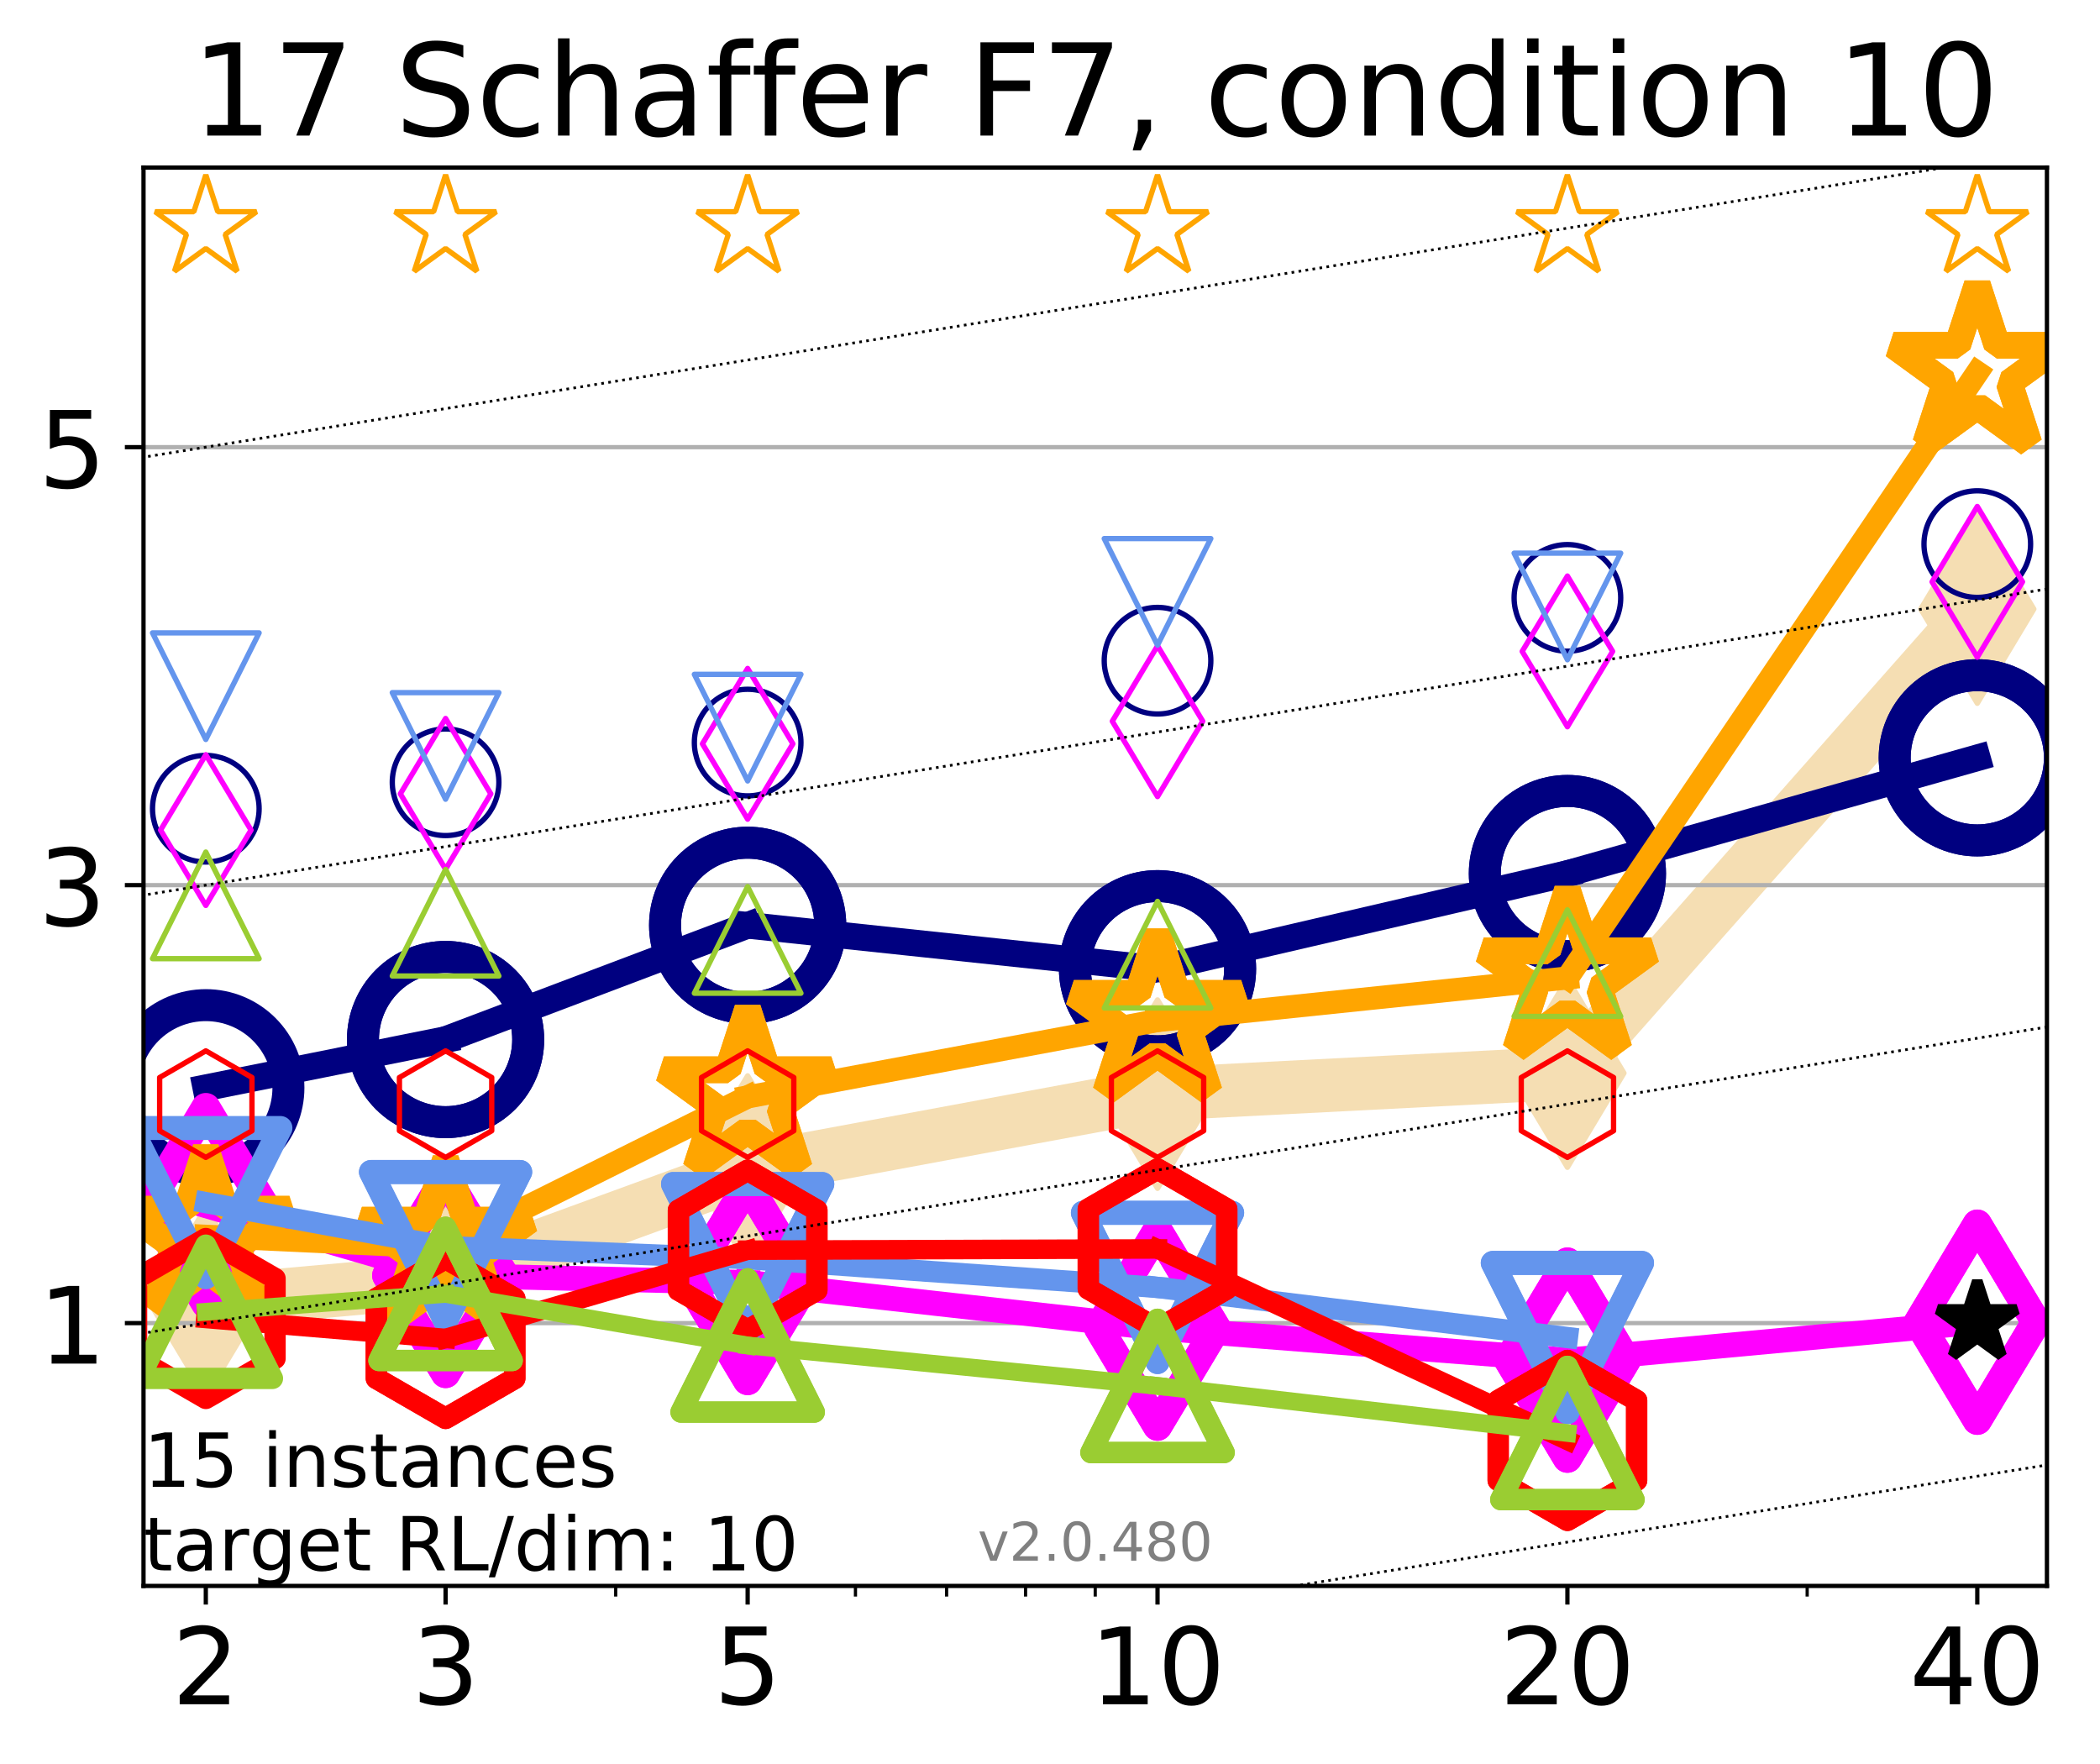 <?xml version="1.0" encoding="utf-8" standalone="no"?>
<!DOCTYPE svg PUBLIC "-//W3C//DTD SVG 1.1//EN"
  "http://www.w3.org/Graphics/SVG/1.1/DTD/svg11.dtd">
<!-- Created with matplotlib (http://matplotlib.org/) -->
<svg height="331pt" version="1.1" viewBox="0 0 394 331" width="394pt" xmlns="http://www.w3.org/2000/svg" xmlns:xlink="http://www.w3.org/1999/xlink">
 <defs>
  <style type="text/css">
*{stroke-linecap:butt;stroke-linejoin:round;}
  </style>
 </defs>
 <g id="figure_1">
  <g id="patch_1">
   <path d="M 0 331.104 
L 394.745 331.104 
L 394.745 0 
L 0 0 
z
" style="fill:#ffffff;"/>
  </g>
  <g id="axes_1">
   <g id="patch_2">
    <path d="M 26.925 297.548 
L 384.045 297.548 
L 384.045 31.436 
L 26.925 31.436 
z
" style="fill:#ffffff;"/>
   </g>
   <g id="line2d_1">
    <path clip-path="url(#pf0d1c044e7)" d="M 38.614 244.262 
L 83.599 240.233 
L 140.273 219.525 
L 217.174 205.278 
L 294.076 201.332 
L 370.977 114.272 
" style="fill:none;stroke:#f5deb3;stroke-linecap:square;stroke-width:10;"/>
    <defs>
     <path d="M -0 17.678 
L 10.607 0 
L 0 -17.678 
L -10.607 -0 
z
" id="mcaa80d2a1a" style="stroke:#f5deb3;stroke-linejoin:miter;"/>
    </defs>
    <g clip-path="url(#pf0d1c044e7)">
     <use style="fill:#f5deb3;stroke:#f5deb3;stroke-linejoin:miter;" x="38.614" xlink:href="#mcaa80d2a1a" y="244.262"/>
     <use style="fill:#f5deb3;stroke:#f5deb3;stroke-linejoin:miter;" x="83.599" xlink:href="#mcaa80d2a1a" y="240.233"/>
     <use style="fill:#f5deb3;stroke:#f5deb3;stroke-linejoin:miter;" x="140.273" xlink:href="#mcaa80d2a1a" y="219.525"/>
     <use style="fill:#f5deb3;stroke:#f5deb3;stroke-linejoin:miter;" x="217.174" xlink:href="#mcaa80d2a1a" y="205.278"/>
     <use style="fill:#f5deb3;stroke:#f5deb3;stroke-linejoin:miter;" x="294.076" xlink:href="#mcaa80d2a1a" y="201.332"/>
     <use style="fill:#f5deb3;stroke:#f5deb3;stroke-linejoin:miter;" x="370.977" xlink:href="#mcaa80d2a1a" y="114.272"/>
    </g>
   </g>
   <g id="matplotlib.axis_1">
    <g id="xtick_1">
     <g id="line2d_2">
      <defs>
       <path d="M 0 0 
L 0 3.5 
" id="m668dfac58e" style="stroke:#000000;stroke-width:0.8;"/>
      </defs>
      <g>
       <use style="stroke:#000000;stroke-width:0.8;" x="38.614" xlink:href="#m668dfac58e" y="297.548"/>
      </g>
     </g>
     <g id="text_1">
      <!-- 2 -->
      <defs>
       <path d="M 19.188 8.297 
L 53.609 8.297 
L 53.609 0 
L 7.328 0 
L 7.328 8.297 
Q 12.938 14.109 22.625 23.891 
Q 32.328 33.688 34.812 36.531 
Q 39.547 41.844 41.422 45.531 
Q 43.312 49.219 43.312 52.781 
Q 43.312 58.594 39.234 62.25 
Q 35.156 65.922 28.609 65.922 
Q 23.969 65.922 18.812 64.312 
Q 13.672 62.703 7.812 59.422 
L 7.812 69.391 
Q 13.766 71.781 18.938 73 
Q 24.125 74.219 28.422 74.219 
Q 39.75 74.219 46.484 68.547 
Q 53.219 62.891 53.219 53.422 
Q 53.219 48.922 51.531 44.891 
Q 49.859 40.875 45.406 35.406 
Q 44.188 33.984 37.641 27.219 
Q 31.109 20.453 19.188 8.297 
z
" id="DejaVuSans-32"/>
      </defs>
      <g transform="translate(32.252 319.745)scale(0.2 -0.2)">
       <use xlink:href="#DejaVuSans-32"/>
      </g>
     </g>
    </g>
    <g id="xtick_2">
     <g id="line2d_3">
      <g>
       <use style="stroke:#000000;stroke-width:0.8;" x="83.599" xlink:href="#m668dfac58e" y="297.548"/>
      </g>
     </g>
     <g id="text_2">
      <!-- 3 -->
      <defs>
       <path d="M 40.578 39.312 
Q 47.656 37.797 51.625 33 
Q 55.609 28.219 55.609 21.188 
Q 55.609 10.406 48.188 4.484 
Q 40.766 -1.422 27.094 -1.422 
Q 22.516 -1.422 17.656 -0.516 
Q 12.797 0.391 7.625 2.203 
L 7.625 11.719 
Q 11.719 9.328 16.594 8.109 
Q 21.484 6.891 26.812 6.891 
Q 36.078 6.891 40.938 10.547 
Q 45.797 14.203 45.797 21.188 
Q 45.797 27.641 41.281 31.266 
Q 36.766 34.906 28.719 34.906 
L 20.219 34.906 
L 20.219 43.016 
L 29.109 43.016 
Q 36.375 43.016 40.234 45.922 
Q 44.094 48.828 44.094 54.297 
Q 44.094 59.906 40.109 62.906 
Q 36.141 65.922 28.719 65.922 
Q 24.656 65.922 20.016 65.031 
Q 15.375 64.156 9.812 62.312 
L 9.812 71.094 
Q 15.438 72.656 20.344 73.438 
Q 25.25 74.219 29.594 74.219 
Q 40.828 74.219 47.359 69.109 
Q 53.906 64.016 53.906 55.328 
Q 53.906 49.266 50.438 45.094 
Q 46.969 40.922 40.578 39.312 
z
" id="DejaVuSans-33"/>
      </defs>
      <g transform="translate(77.236 319.745)scale(0.2 -0.2)">
       <use xlink:href="#DejaVuSans-33"/>
      </g>
     </g>
    </g>
    <g id="xtick_3">
     <g id="line2d_4">
      <g>
       <use style="stroke:#000000;stroke-width:0.8;" x="140.273" xlink:href="#m668dfac58e" y="297.548"/>
      </g>
     </g>
     <g id="text_3">
      <!-- 5 -->
      <defs>
       <path d="M 10.797 72.906 
L 49.516 72.906 
L 49.516 64.594 
L 19.828 64.594 
L 19.828 46.734 
Q 21.969 47.469 24.109 47.828 
Q 26.266 48.188 28.422 48.188 
Q 40.625 48.188 47.75 41.5 
Q 54.891 34.812 54.891 23.391 
Q 54.891 11.625 47.562 5.094 
Q 40.234 -1.422 26.906 -1.422 
Q 22.312 -1.422 17.547 -0.641 
Q 12.797 0.141 7.719 1.703 
L 7.719 11.625 
Q 12.109 9.234 16.797 8.062 
Q 21.484 6.891 26.703 6.891 
Q 35.156 6.891 40.078 11.328 
Q 45.016 15.766 45.016 23.391 
Q 45.016 31 40.078 35.438 
Q 35.156 39.891 26.703 39.891 
Q 22.75 39.891 18.812 39.016 
Q 14.891 38.141 10.797 36.281 
z
" id="DejaVuSans-35"/>
      </defs>
      <g transform="translate(133.91 319.745)scale(0.2 -0.2)">
       <use xlink:href="#DejaVuSans-35"/>
      </g>
     </g>
    </g>
    <g id="xtick_4">
     <g id="line2d_5">
      <g>
       <use style="stroke:#000000;stroke-width:0.8;" x="217.174" xlink:href="#m668dfac58e" y="297.548"/>
      </g>
     </g>
     <g id="text_4">
      <!-- 10 -->
      <defs>
       <path d="M 12.406 8.297 
L 28.516 8.297 
L 28.516 63.922 
L 10.984 60.406 
L 10.984 69.391 
L 28.422 72.906 
L 38.281 72.906 
L 38.281 8.297 
L 54.391 8.297 
L 54.391 0 
L 12.406 0 
z
" id="DejaVuSans-31"/>
       <path d="M 31.781 66.406 
Q 24.172 66.406 20.328 58.906 
Q 16.5 51.422 16.5 36.375 
Q 16.5 21.391 20.328 13.891 
Q 24.172 6.391 31.781 6.391 
Q 39.453 6.391 43.281 13.891 
Q 47.125 21.391 47.125 36.375 
Q 47.125 51.422 43.281 58.906 
Q 39.453 66.406 31.781 66.406 
z
M 31.781 74.219 
Q 44.047 74.219 50.516 64.516 
Q 56.984 54.828 56.984 36.375 
Q 56.984 17.969 50.516 8.266 
Q 44.047 -1.422 31.781 -1.422 
Q 19.531 -1.422 13.062 8.266 
Q 6.594 17.969 6.594 36.375 
Q 6.594 54.828 13.062 64.516 
Q 19.531 74.219 31.781 74.219 
z
" id="DejaVuSans-30"/>
      </defs>
      <g transform="translate(204.449 319.745)scale(0.2 -0.2)">
       <use xlink:href="#DejaVuSans-31"/>
       <use x="63.623" xlink:href="#DejaVuSans-30"/>
      </g>
     </g>
    </g>
    <g id="xtick_5">
     <g id="line2d_6">
      <g>
       <use style="stroke:#000000;stroke-width:0.8;" x="294.076" xlink:href="#m668dfac58e" y="297.548"/>
      </g>
     </g>
     <g id="text_5">
      <!-- 20 -->
      <g transform="translate(281.351 319.745)scale(0.2 -0.2)">
       <use xlink:href="#DejaVuSans-32"/>
       <use x="63.623" xlink:href="#DejaVuSans-30"/>
      </g>
     </g>
    </g>
    <g id="xtick_6">
     <g id="line2d_7">
      <g>
       <use style="stroke:#000000;stroke-width:0.8;" x="370.977" xlink:href="#m668dfac58e" y="297.548"/>
      </g>
     </g>
     <g id="text_6">
      <!-- 40 -->
      <defs>
       <path d="M 37.797 64.312 
L 12.891 25.391 
L 37.797 25.391 
z
M 35.203 72.906 
L 47.609 72.906 
L 47.609 25.391 
L 58.016 25.391 
L 58.016 17.188 
L 47.609 17.188 
L 47.609 0 
L 37.797 0 
L 37.797 17.188 
L 4.891 17.188 
L 4.891 26.703 
z
" id="DejaVuSans-34"/>
      </defs>
      <g transform="translate(358.252 319.745)scale(0.2 -0.2)">
       <use xlink:href="#DejaVuSans-34"/>
       <use x="63.623" xlink:href="#DejaVuSans-30"/>
      </g>
     </g>
    </g>
    <g id="xtick_7">
     <g id="line2d_8">
      <defs>
       <path d="M 0 0 
L 0 2 
" id="mb9c9700cca" style="stroke:#000000;stroke-width:0.6;"/>
      </defs>
      <g>
       <use style="stroke:#000000;stroke-width:0.6;" x="38.614" xlink:href="#mb9c9700cca" y="297.548"/>
      </g>
     </g>
    </g>
    <g id="xtick_8">
     <g id="line2d_9">
      <g>
       <use style="stroke:#000000;stroke-width:0.6;" x="83.599" xlink:href="#mb9c9700cca" y="297.548"/>
      </g>
     </g>
    </g>
    <g id="xtick_9">
     <g id="line2d_10">
      <g>
       <use style="stroke:#000000;stroke-width:0.6;" x="115.516" xlink:href="#mb9c9700cca" y="297.548"/>
      </g>
     </g>
    </g>
    <g id="xtick_10">
     <g id="line2d_11">
      <g>
       <use style="stroke:#000000;stroke-width:0.6;" x="140.273" xlink:href="#mb9c9700cca" y="297.548"/>
      </g>
     </g>
    </g>
    <g id="xtick_11">
     <g id="line2d_12">
      <g>
       <use style="stroke:#000000;stroke-width:0.6;" x="160.5" xlink:href="#mb9c9700cca" y="297.548"/>
      </g>
     </g>
    </g>
    <g id="xtick_12">
     <g id="line2d_13">
      <g>
       <use style="stroke:#000000;stroke-width:0.6;" x="177.603" xlink:href="#mb9c9700cca" y="297.548"/>
      </g>
     </g>
    </g>
    <g id="xtick_13">
     <g id="line2d_14">
      <g>
       <use style="stroke:#000000;stroke-width:0.6;" x="192.417" xlink:href="#mb9c9700cca" y="297.548"/>
      </g>
     </g>
    </g>
    <g id="xtick_14">
     <g id="line2d_15">
      <g>
       <use style="stroke:#000000;stroke-width:0.6;" x="205.485" xlink:href="#mb9c9700cca" y="297.548"/>
      </g>
     </g>
    </g>
    <g id="xtick_15">
     <g id="line2d_16">
      <g>
       <use style="stroke:#000000;stroke-width:0.6;" x="294.076" xlink:href="#mb9c9700cca" y="297.548"/>
      </g>
     </g>
    </g>
    <g id="xtick_16">
     <g id="line2d_17">
      <g>
       <use style="stroke:#000000;stroke-width:0.6;" x="339.06" xlink:href="#mb9c9700cca" y="297.548"/>
      </g>
     </g>
    </g>
    <g id="xtick_17">
     <g id="line2d_18">
      <g>
       <use style="stroke:#000000;stroke-width:0.6;" x="370.977" xlink:href="#mb9c9700cca" y="297.548"/>
      </g>
     </g>
    </g>
   </g>
   <g id="matplotlib.axis_2">
    <g id="ytick_1">
     <g id="line2d_19">
      <path clip-path="url(#pf0d1c044e7)" d="M 26.925 248.244 
L 384.045 248.244 
" style="fill:none;stroke:#b0b0b0;stroke-linecap:square;stroke-width:0.8;"/>
     </g>
     <g id="line2d_20">
      <defs>
       <path d="M 0 0 
L -3.5 0 
" id="meb4ecc382a" style="stroke:#000000;stroke-width:0.8;"/>
      </defs>
      <g>
       <use style="stroke:#000000;stroke-width:0.8;" x="26.925" xlink:href="#meb4ecc382a" y="248.244"/>
      </g>
     </g>
     <g id="text_7">
      <!-- 1 -->
      <g transform="translate(7.2 255.842)scale(0.2 -0.2)">
       <use xlink:href="#DejaVuSans-31"/>
      </g>
     </g>
    </g>
    <g id="ytick_2">
     <g id="line2d_21">
      <path clip-path="url(#pf0d1c044e7)" d="M 26.925 166.07 
L 384.045 166.07 
" style="fill:none;stroke:#b0b0b0;stroke-linecap:square;stroke-width:0.8;"/>
     </g>
     <g id="line2d_22">
      <g>
       <use style="stroke:#000000;stroke-width:0.8;" x="26.925" xlink:href="#meb4ecc382a" y="166.07"/>
      </g>
     </g>
     <g id="text_8">
      <!-- 3 -->
      <g transform="translate(7.2 173.668)scale(0.2 -0.2)">
       <use xlink:href="#DejaVuSans-33"/>
      </g>
     </g>
    </g>
    <g id="ytick_3">
     <g id="line2d_23">
      <path clip-path="url(#pf0d1c044e7)" d="M 26.925 83.895 
L 384.045 83.895 
" style="fill:none;stroke:#b0b0b0;stroke-linecap:square;stroke-width:0.8;"/>
     </g>
     <g id="line2d_24">
      <g>
       <use style="stroke:#000000;stroke-width:0.8;" x="26.925" xlink:href="#meb4ecc382a" y="83.895"/>
      </g>
     </g>
     <g id="text_9">
      <!-- 5 -->
      <g transform="translate(7.2 91.494)scale(0.2 -0.2)">
       <use xlink:href="#DejaVuSans-35"/>
      </g>
     </g>
    </g>
   </g>
   <g id="line2d_25">
    <path clip-path="url(#pf0d1c044e7)" d="M 38.614 204.083 
L 83.599 195.038 
" style="fill:none;stroke:#000080;stroke-linecap:square;stroke-width:5;"/>
    <defs>
     <path d="M 0 15.5 
C 4.111 15.5 8.053 13.867 10.96 10.96 
C 13.867 8.053 15.5 4.111 15.5 0 
C 15.5 -4.111 13.867 -8.053 10.96 -10.96 
C 8.053 -13.867 4.111 -15.5 0 -15.5 
C -4.111 -15.5 -8.053 -13.867 -10.96 -10.96 
C -13.867 -8.053 -15.5 -4.111 -15.5 0 
C -15.5 4.111 -13.867 8.053 -10.96 10.96 
C -8.053 13.867 -4.111 15.5 0 15.5 
z
" id="m5dc7206226" style="stroke:#000080;stroke-width:6;"/>
    </defs>
    <g clip-path="url(#pf0d1c044e7)">
     <use style="fill:none;stroke:#000080;stroke-width:6;" x="38.614" xlink:href="#m5dc7206226" y="204.083"/>
     <use style="fill:none;stroke:#000080;stroke-width:6;" x="83.599" xlink:href="#m5dc7206226" y="195.038"/>
    </g>
   </g>
   <g id="line2d_26">
    <path clip-path="url(#pf0d1c044e7)" d="M 83.599 195.038 
L 140.273 173.604 
" style="fill:none;stroke:#000080;stroke-linecap:square;stroke-width:5;"/>
    <g clip-path="url(#pf0d1c044e7)">
     <use style="fill:none;stroke:#000080;stroke-width:6;" x="83.599" xlink:href="#m5dc7206226" y="195.038"/>
     <use style="fill:none;stroke:#000080;stroke-width:6;" x="140.273" xlink:href="#m5dc7206226" y="173.604"/>
    </g>
   </g>
   <g id="line2d_27">
    <path clip-path="url(#pf0d1c044e7)" d="M 140.273 173.604 
L 217.174 181.749 
" style="fill:none;stroke:#000080;stroke-linecap:square;stroke-width:5;"/>
    <g clip-path="url(#pf0d1c044e7)">
     <use style="fill:none;stroke:#000080;stroke-width:6;" x="140.273" xlink:href="#m5dc7206226" y="173.604"/>
     <use style="fill:none;stroke:#000080;stroke-width:6;" x="217.174" xlink:href="#m5dc7206226" y="181.749"/>
    </g>
   </g>
   <g id="line2d_28">
    <path clip-path="url(#pf0d1c044e7)" d="M 217.174 181.749 
L 294.076 163.894 
" style="fill:none;stroke:#000080;stroke-linecap:square;stroke-width:5;"/>
    <g clip-path="url(#pf0d1c044e7)">
     <use style="fill:none;stroke:#000080;stroke-width:6;" x="217.174" xlink:href="#m5dc7206226" y="181.749"/>
     <use style="fill:none;stroke:#000080;stroke-width:6;" x="294.076" xlink:href="#m5dc7206226" y="163.894"/>
    </g>
   </g>
   <g id="line2d_29">
    <path clip-path="url(#pf0d1c044e7)" d="M 294.076 163.894 
L 370.977 142.178 
" style="fill:none;stroke:#000080;stroke-linecap:square;stroke-width:5;"/>
    <g clip-path="url(#pf0d1c044e7)">
     <use style="fill:none;stroke:#000080;stroke-width:6;" x="294.076" xlink:href="#m5dc7206226" y="163.894"/>
     <use style="fill:none;stroke:#000080;stroke-width:6;" x="370.977" xlink:href="#m5dc7206226" y="142.178"/>
    </g>
   </g>
   <g id="line2d_30">
    <path clip-path="url(#pf0d1c044e7)" d="M 370.977 142.178 
" style="fill:none;stroke:#000080;stroke-linecap:square;stroke-width:5;"/>
    <g clip-path="url(#pf0d1c044e7)">
     <use style="fill:none;stroke:#000080;stroke-width:6;" x="370.977" xlink:href="#m5dc7206226" y="142.178"/>
    </g>
   </g>
   <g id="line2d_31"/>
   <g id="line2d_32">
    <defs>
     <path d="M 0 10 
C 2.652 10 5.196 8.946 7.071 7.071 
C 8.946 5.196 10 2.652 10 0 
C 10 -2.652 8.946 -5.196 7.071 -7.071 
C 5.196 -8.946 2.652 -10 0 -10 
C -2.652 -10 -5.196 -8.946 -7.071 -7.071 
C -8.946 -5.196 -10 -2.652 -10 0 
C -10 2.652 -8.946 5.196 -7.071 7.071 
C -5.196 8.946 -2.652 10 0 10 
z
" id="m34ad29f3fe" style="stroke:#000080;"/>
    </defs>
    <g clip-path="url(#pf0d1c044e7)">
     <use style="fill:none;stroke:#000080;" x="38.614" xlink:href="#m34ad29f3fe" y="151.731"/>
     <use style="fill:none;stroke:#000080;" x="83.599" xlink:href="#m34ad29f3fe" y="146.77"/>
     <use style="fill:none;stroke:#000080;" x="140.273" xlink:href="#m34ad29f3fe" y="139.322"/>
     <use style="fill:none;stroke:#000080;" x="217.174" xlink:href="#m34ad29f3fe" y="123.96"/>
     <use style="fill:none;stroke:#000080;" x="294.076" xlink:href="#m34ad29f3fe" y="112.172"/>
     <use style="fill:none;stroke:#000080;" x="370.977" xlink:href="#m34ad29f3fe" y="102.083"/>
    </g>
   </g>
   <g id="line2d_33">
    <path clip-path="url(#pf0d1c044e7)" d="M 38.614 226.198 
L 83.599 239.296 
" style="fill:none;stroke:#ff00ff;stroke-linecap:square;stroke-width:4.667;"/>
    <defs>
     <path d="M -0 18.385 
L 11.031 0 
L 0 -18.385 
L -11.031 -0 
z
" id="m7bef91c8fc" style="stroke:#ff00ff;stroke-linejoin:miter;stroke-width:5.5;"/>
    </defs>
    <g clip-path="url(#pf0d1c044e7)">
     <use style="fill:none;stroke:#ff00ff;stroke-linejoin:miter;stroke-width:5.5;" x="38.614" xlink:href="#m7bef91c8fc" y="226.198"/>
     <use style="fill:none;stroke:#ff00ff;stroke-linejoin:miter;stroke-width:5.5;" x="83.599" xlink:href="#m7bef91c8fc" y="239.296"/>
    </g>
   </g>
   <g id="line2d_34">
    <path clip-path="url(#pf0d1c044e7)" d="M 83.599 239.296 
L 140.273 240.616 
" style="fill:none;stroke:#ff00ff;stroke-linecap:square;stroke-width:4.667;"/>
    <g clip-path="url(#pf0d1c044e7)">
     <use style="fill:none;stroke:#ff00ff;stroke-linejoin:miter;stroke-width:5.5;" x="83.599" xlink:href="#m7bef91c8fc" y="239.296"/>
     <use style="fill:none;stroke:#ff00ff;stroke-linejoin:miter;stroke-width:5.5;" x="140.273" xlink:href="#m7bef91c8fc" y="240.616"/>
    </g>
   </g>
   <g id="line2d_35">
    <path clip-path="url(#pf0d1c044e7)" d="M 140.273 240.616 
L 217.174 249.184 
" style="fill:none;stroke:#ff00ff;stroke-linecap:square;stroke-width:4.667;"/>
    <g clip-path="url(#pf0d1c044e7)">
     <use style="fill:none;stroke:#ff00ff;stroke-linejoin:miter;stroke-width:5.5;" x="140.273" xlink:href="#m7bef91c8fc" y="240.616"/>
     <use style="fill:none;stroke:#ff00ff;stroke-linejoin:miter;stroke-width:5.5;" x="217.174" xlink:href="#m7bef91c8fc" y="249.184"/>
    </g>
   </g>
   <g id="line2d_36">
    <path clip-path="url(#pf0d1c044e7)" d="M 217.174 249.184 
L 294.076 255.187 
" style="fill:none;stroke:#ff00ff;stroke-linecap:square;stroke-width:4.667;"/>
    <g clip-path="url(#pf0d1c044e7)">
     <use style="fill:none;stroke:#ff00ff;stroke-linejoin:miter;stroke-width:5.5;" x="217.174" xlink:href="#m7bef91c8fc" y="249.184"/>
     <use style="fill:none;stroke:#ff00ff;stroke-linejoin:miter;stroke-width:5.5;" x="294.076" xlink:href="#m7bef91c8fc" y="255.187"/>
    </g>
   </g>
   <g id="line2d_37">
    <path clip-path="url(#pf0d1c044e7)" d="M 294.076 255.187 
L 370.977 248.069 
" style="fill:none;stroke:#ff00ff;stroke-linecap:square;stroke-width:4.667;"/>
    <g clip-path="url(#pf0d1c044e7)">
     <use style="fill:none;stroke:#ff00ff;stroke-linejoin:miter;stroke-width:5.5;" x="294.076" xlink:href="#m7bef91c8fc" y="255.187"/>
     <use style="fill:none;stroke:#ff00ff;stroke-linejoin:miter;stroke-width:5.5;" x="370.977" xlink:href="#m7bef91c8fc" y="248.069"/>
    </g>
   </g>
   <g id="line2d_38">
    <path clip-path="url(#pf0d1c044e7)" d="M 370.977 248.069 
" style="fill:none;stroke:#ff00ff;stroke-linecap:square;stroke-width:4.667;"/>
    <g clip-path="url(#pf0d1c044e7)">
     <use style="fill:none;stroke:#ff00ff;stroke-linejoin:miter;stroke-width:5.5;" x="370.977" xlink:href="#m7bef91c8fc" y="248.069"/>
    </g>
   </g>
   <g id="line2d_39"/>
   <g id="line2d_40">
    <defs>
     <path d="M -0 14.142 
L 8.485 0 
L -0 -14.142 
L -8.485 -0 
z
" id="m21bd498502" style="stroke:#ff00ff;stroke-linejoin:miter;"/>
    </defs>
    <g clip-path="url(#pf0d1c044e7)">
     <use style="fill:none;stroke:#ff00ff;stroke-linejoin:miter;" x="38.614" xlink:href="#m21bd498502" y="155.736"/>
     <use style="fill:none;stroke:#ff00ff;stroke-linejoin:miter;" x="83.599" xlink:href="#m21bd498502" y="148.94"/>
     <use style="fill:none;stroke:#ff00ff;stroke-linejoin:miter;" x="140.273" xlink:href="#m21bd498502" y="139.554"/>
     <use style="fill:none;stroke:#ff00ff;stroke-linejoin:miter;" x="217.174" xlink:href="#m21bd498502" y="135.315"/>
     <use style="fill:none;stroke:#ff00ff;stroke-linejoin:miter;" x="294.076" xlink:href="#m21bd498502" y="122.215"/>
     <use style="fill:none;stroke:#ff00ff;stroke-linejoin:miter;" x="370.977" xlink:href="#m21bd498502" y="109.165"/>
    </g>
   </g>
   <g id="line2d_41">
    <path clip-path="url(#pf0d1c044e7)" d="M 38.614 231.941 
L 83.599 234.031 
" style="fill:none;stroke:#ffa500;stroke-linecap:square;stroke-width:4.333;"/>
    <defs>
     <path d="M 0 -16.5 
L -3.704 -5.099 
L -15.692 -5.099 
L -5.994 1.948 
L -9.698 13.349 
L -0 6.302 
L 9.698 13.349 
L 5.994 1.948 
L 15.692 -5.099 
L 3.704 -5.099 
z
" id="m713084636f" style="stroke:#ffa500;stroke-linejoin:bevel;stroke-width:5;"/>
    </defs>
    <g clip-path="url(#pf0d1c044e7)">
     <use style="fill:none;stroke:#ffa500;stroke-linejoin:bevel;stroke-width:5;" x="38.614" xlink:href="#m713084636f" y="231.941"/>
     <use style="fill:none;stroke:#ffa500;stroke-linejoin:bevel;stroke-width:5;" x="83.599" xlink:href="#m713084636f" y="234.031"/>
    </g>
   </g>
   <g id="line2d_42">
    <path clip-path="url(#pf0d1c044e7)" d="M 83.599 234.031 
L 140.273 205.803 
" style="fill:none;stroke:#ffa500;stroke-linecap:square;stroke-width:4.333;"/>
    <g clip-path="url(#pf0d1c044e7)">
     <use style="fill:none;stroke:#ffa500;stroke-linejoin:bevel;stroke-width:5;" x="83.599" xlink:href="#m713084636f" y="234.031"/>
     <use style="fill:none;stroke:#ffa500;stroke-linejoin:bevel;stroke-width:5;" x="140.273" xlink:href="#m713084636f" y="205.803"/>
    </g>
   </g>
   <g id="line2d_43">
    <path clip-path="url(#pf0d1c044e7)" d="M 140.273 205.803 
L 217.174 191.478 
" style="fill:none;stroke:#ffa500;stroke-linecap:square;stroke-width:4.333;"/>
    <g clip-path="url(#pf0d1c044e7)">
     <use style="fill:none;stroke:#ffa500;stroke-linejoin:bevel;stroke-width:5;" x="140.273" xlink:href="#m713084636f" y="205.803"/>
     <use style="fill:none;stroke:#ffa500;stroke-linejoin:bevel;stroke-width:5;" x="217.174" xlink:href="#m713084636f" y="191.478"/>
    </g>
   </g>
   <g id="line2d_44">
    <path clip-path="url(#pf0d1c044e7)" d="M 217.174 191.478 
L 294.076 183.483 
" style="fill:none;stroke:#ffa500;stroke-linecap:square;stroke-width:4.333;"/>
    <g clip-path="url(#pf0d1c044e7)">
     <use style="fill:none;stroke:#ffa500;stroke-linejoin:bevel;stroke-width:5;" x="217.174" xlink:href="#m713084636f" y="191.478"/>
     <use style="fill:none;stroke:#ffa500;stroke-linejoin:bevel;stroke-width:5;" x="294.076" xlink:href="#m713084636f" y="183.483"/>
    </g>
   </g>
   <g id="line2d_45">
    <path clip-path="url(#pf0d1c044e7)" d="M 294.076 183.483 
L 370.977 69.893 
" style="fill:none;stroke:#ffa500;stroke-linecap:square;stroke-width:4.333;"/>
    <g clip-path="url(#pf0d1c044e7)">
     <use style="fill:none;stroke:#ffa500;stroke-linejoin:bevel;stroke-width:5;" x="294.076" xlink:href="#m713084636f" y="183.483"/>
     <use style="fill:none;stroke:#ffa500;stroke-linejoin:bevel;stroke-width:5;" x="370.977" xlink:href="#m713084636f" y="69.893"/>
    </g>
   </g>
   <g id="line2d_46">
    <path clip-path="url(#pf0d1c044e7)" d="M 370.977 69.893 
" style="fill:none;stroke:#ffa500;stroke-linecap:square;stroke-width:4.333;"/>
    <g clip-path="url(#pf0d1c044e7)">
     <use style="fill:none;stroke:#ffa500;stroke-linejoin:bevel;stroke-width:5;" x="370.977" xlink:href="#m713084636f" y="69.893"/>
    </g>
   </g>
   <g id="line2d_47"/>
   <g id="line2d_48">
    <defs>
     <path d="M 0 -10 
L -2.245 -3.09 
L -9.511 -3.09 
L -3.633 1.18 
L -5.878 8.09 
L -0 3.82 
L 5.878 8.09 
L 3.633 1.18 
L 9.511 -3.09 
L 2.245 -3.09 
z
" id="m7870147693" style="stroke:#ffa500;stroke-linejoin:bevel;"/>
    </defs>
    <g clip-path="url(#pf0d1c044e7)">
     <use style="fill:none;stroke:#ffa500;stroke-linejoin:bevel;" x="38.614" xlink:href="#m7870147693" y="42.808"/>
     <use style="fill:none;stroke:#ffa500;stroke-linejoin:bevel;" x="83.599" xlink:href="#m7870147693" y="42.808"/>
     <use style="fill:none;stroke:#ffa500;stroke-linejoin:bevel;" x="140.273" xlink:href="#m7870147693" y="42.808"/>
     <use style="fill:none;stroke:#ffa500;stroke-linejoin:bevel;" x="217.174" xlink:href="#m7870147693" y="42.808"/>
     <use style="fill:none;stroke:#ffa500;stroke-linejoin:bevel;" x="294.076" xlink:href="#m7870147693" y="42.808"/>
     <use style="fill:none;stroke:#ffa500;stroke-linejoin:bevel;" x="370.977" xlink:href="#m7870147693" y="42.808"/>
    </g>
   </g>
   <g id="line2d_49">
    <path clip-path="url(#pf0d1c044e7)" d="M 38.614 225.636 
L 83.599 233.889 
" style="fill:none;stroke:#6495ed;stroke-linecap:square;stroke-width:4;"/>
    <defs>
     <path d="M -0 14 
L 14 -14 
L -14 -14 
z
" id="m72960f2a20" style="stroke:#6495ed;stroke-linejoin:miter;stroke-width:4.5;"/>
    </defs>
    <g clip-path="url(#pf0d1c044e7)">
     <use style="fill:none;stroke:#6495ed;stroke-linejoin:miter;stroke-width:4.5;" x="38.614" xlink:href="#m72960f2a20" y="225.636"/>
     <use style="fill:none;stroke:#6495ed;stroke-linejoin:miter;stroke-width:4.5;" x="83.599" xlink:href="#m72960f2a20" y="233.889"/>
    </g>
   </g>
   <g id="line2d_50">
    <path clip-path="url(#pf0d1c044e7)" d="M 83.599 233.889 
L 140.273 236.151 
" style="fill:none;stroke:#6495ed;stroke-linecap:square;stroke-width:4;"/>
    <g clip-path="url(#pf0d1c044e7)">
     <use style="fill:none;stroke:#6495ed;stroke-linejoin:miter;stroke-width:4.5;" x="83.599" xlink:href="#m72960f2a20" y="233.889"/>
     <use style="fill:none;stroke:#6495ed;stroke-linejoin:miter;stroke-width:4.5;" x="140.273" xlink:href="#m72960f2a20" y="236.151"/>
    </g>
   </g>
   <g id="line2d_51">
    <path clip-path="url(#pf0d1c044e7)" d="M 140.273 236.151 
L 217.174 241.548 
" style="fill:none;stroke:#6495ed;stroke-linecap:square;stroke-width:4;"/>
    <g clip-path="url(#pf0d1c044e7)">
     <use style="fill:none;stroke:#6495ed;stroke-linejoin:miter;stroke-width:4.5;" x="140.273" xlink:href="#m72960f2a20" y="236.151"/>
     <use style="fill:none;stroke:#6495ed;stroke-linejoin:miter;stroke-width:4.5;" x="217.174" xlink:href="#m72960f2a20" y="241.548"/>
    </g>
   </g>
   <g id="line2d_52">
    <path clip-path="url(#pf0d1c044e7)" d="M 217.174 241.548 
L 294.076 250.949 
" style="fill:none;stroke:#6495ed;stroke-linecap:square;stroke-width:4;"/>
    <g clip-path="url(#pf0d1c044e7)">
     <use style="fill:none;stroke:#6495ed;stroke-linejoin:miter;stroke-width:4.5;" x="217.174" xlink:href="#m72960f2a20" y="241.548"/>
     <use style="fill:none;stroke:#6495ed;stroke-linejoin:miter;stroke-width:4.5;" x="294.076" xlink:href="#m72960f2a20" y="250.949"/>
    </g>
   </g>
   <g id="line2d_53">
    <path clip-path="url(#pf0d1c044e7)" d="M 294.076 250.949 
" style="fill:none;stroke:#6495ed;stroke-linecap:square;stroke-width:4;"/>
    <g clip-path="url(#pf0d1c044e7)">
     <use style="fill:none;stroke:#6495ed;stroke-linejoin:miter;stroke-width:4.5;" x="294.076" xlink:href="#m72960f2a20" y="250.949"/>
    </g>
   </g>
   <g id="line2d_54"/>
   <g id="line2d_55">
    <defs>
     <path d="M -0 10 
L 10 -10 
L -10 -10 
z
" id="mdf4423cdad" style="stroke:#6495ed;stroke-linejoin:miter;"/>
    </defs>
    <g clip-path="url(#pf0d1c044e7)">
     <use style="fill:none;stroke:#6495ed;stroke-linejoin:miter;" x="38.614" xlink:href="#mdf4423cdad" y="128.739"/>
     <use style="fill:none;stroke:#6495ed;stroke-linejoin:miter;" x="83.599" xlink:href="#mdf4423cdad" y="139.95"/>
     <use style="fill:none;stroke:#6495ed;stroke-linejoin:miter;" x="140.273" xlink:href="#mdf4423cdad" y="136.521"/>
     <use style="fill:none;stroke:#6495ed;stroke-linejoin:miter;" x="217.174" xlink:href="#mdf4423cdad" y="111.047"/>
     <use style="fill:none;stroke:#6495ed;stroke-linejoin:miter;" x="294.076" xlink:href="#mdf4423cdad" y="113.784"/>
    </g>
   </g>
   <g id="line2d_56">
    <path clip-path="url(#pf0d1c044e7)" d="M 38.614 247.373 
L 83.599 251.12 
" style="fill:none;stroke:#ff0000;stroke-linecap:square;stroke-width:3.667;"/>
    <defs>
     <path d="M 0 -15 
L -12.99 -7.5 
L -12.99 7.5 
L -0 15 
L 12.99 7.5 
L 12.99 -7.5 
z
" id="mad5841f374" style="stroke:#ff0000;stroke-linejoin:miter;stroke-width:4;"/>
    </defs>
    <g clip-path="url(#pf0d1c044e7)">
     <use style="fill:none;stroke:#ff0000;stroke-linejoin:miter;stroke-width:4;" x="38.614" xlink:href="#mad5841f374" y="247.373"/>
     <use style="fill:none;stroke:#ff0000;stroke-linejoin:miter;stroke-width:4;" x="83.599" xlink:href="#mad5841f374" y="251.12"/>
    </g>
   </g>
   <g id="line2d_57">
    <path clip-path="url(#pf0d1c044e7)" d="M 83.599 251.12 
L 140.273 234.557 
" style="fill:none;stroke:#ff0000;stroke-linecap:square;stroke-width:3.667;"/>
    <g clip-path="url(#pf0d1c044e7)">
     <use style="fill:none;stroke:#ff0000;stroke-linejoin:miter;stroke-width:4;" x="83.599" xlink:href="#mad5841f374" y="251.12"/>
     <use style="fill:none;stroke:#ff0000;stroke-linejoin:miter;stroke-width:4;" x="140.273" xlink:href="#mad5841f374" y="234.557"/>
    </g>
   </g>
   <g id="line2d_58">
    <path clip-path="url(#pf0d1c044e7)" d="M 140.273 234.557 
L 217.174 234.326 
" style="fill:none;stroke:#ff0000;stroke-linecap:square;stroke-width:3.667;"/>
    <g clip-path="url(#pf0d1c044e7)">
     <use style="fill:none;stroke:#ff0000;stroke-linejoin:miter;stroke-width:4;" x="140.273" xlink:href="#mad5841f374" y="234.557"/>
     <use style="fill:none;stroke:#ff0000;stroke-linejoin:miter;stroke-width:4;" x="217.174" xlink:href="#mad5841f374" y="234.326"/>
    </g>
   </g>
   <g id="line2d_59">
    <path clip-path="url(#pf0d1c044e7)" d="M 217.174 234.326 
L 294.076 270.25 
" style="fill:none;stroke:#ff0000;stroke-linecap:square;stroke-width:3.667;"/>
    <g clip-path="url(#pf0d1c044e7)">
     <use style="fill:none;stroke:#ff0000;stroke-linejoin:miter;stroke-width:4;" x="217.174" xlink:href="#mad5841f374" y="234.326"/>
     <use style="fill:none;stroke:#ff0000;stroke-linejoin:miter;stroke-width:4;" x="294.076" xlink:href="#mad5841f374" y="270.25"/>
    </g>
   </g>
   <g id="line2d_60">
    <path clip-path="url(#pf0d1c044e7)" d="M 294.076 270.25 
" style="fill:none;stroke:#ff0000;stroke-linecap:square;stroke-width:3.667;"/>
    <g clip-path="url(#pf0d1c044e7)">
     <use style="fill:none;stroke:#ff0000;stroke-linejoin:miter;stroke-width:4;" x="294.076" xlink:href="#mad5841f374" y="270.25"/>
    </g>
   </g>
   <g id="line2d_61"/>
   <g id="line2d_62">
    <defs>
     <path d="M 0 -10 
L -8.66 -5 
L -8.66 5 
L -0 10 
L 8.66 5 
L 8.66 -5 
z
" id="mda63966716" style="stroke:#ff0000;stroke-linejoin:miter;"/>
    </defs>
    <g clip-path="url(#pf0d1c044e7)">
     <use style="fill:none;stroke:#ff0000;stroke-linejoin:miter;" x="38.614" xlink:href="#mda63966716" y="207.157"/>
     <use style="fill:none;stroke:#ff0000;stroke-linejoin:miter;" x="83.599" xlink:href="#mda63966716" y="207.157"/>
     <use style="fill:none;stroke:#ff0000;stroke-linejoin:miter;" x="140.273" xlink:href="#mda63966716" y="207.157"/>
     <use style="fill:none;stroke:#ff0000;stroke-linejoin:miter;" x="217.174" xlink:href="#mda63966716" y="207.157"/>
     <use style="fill:none;stroke:#ff0000;stroke-linejoin:miter;" x="294.076" xlink:href="#mda63966716" y="207.157"/>
    </g>
   </g>
   <g id="line2d_63">
    <path clip-path="url(#pf0d1c044e7)" d="M 38.614 246.116 
L 83.599 242.757 
" style="fill:none;stroke:#9acd32;stroke-linecap:square;stroke-width:3.333;"/>
    <defs>
     <path d="M 0 -12.5 
L -12.5 12.5 
L 12.5 12.5 
z
" id="m55af062344" style="stroke:#9acd32;stroke-linejoin:miter;stroke-width:4;"/>
    </defs>
    <g clip-path="url(#pf0d1c044e7)">
     <use style="fill:none;stroke:#9acd32;stroke-linejoin:miter;stroke-width:4;" x="38.614" xlink:href="#m55af062344" y="246.116"/>
     <use style="fill:none;stroke:#9acd32;stroke-linejoin:miter;stroke-width:4;" x="83.599" xlink:href="#m55af062344" y="242.757"/>
    </g>
   </g>
   <g id="line2d_64">
    <path clip-path="url(#pf0d1c044e7)" d="M 83.599 242.757 
L 140.273 252.435 
" style="fill:none;stroke:#9acd32;stroke-linecap:square;stroke-width:3.333;"/>
    <g clip-path="url(#pf0d1c044e7)">
     <use style="fill:none;stroke:#9acd32;stroke-linejoin:miter;stroke-width:4;" x="83.599" xlink:href="#m55af062344" y="242.757"/>
     <use style="fill:none;stroke:#9acd32;stroke-linejoin:miter;stroke-width:4;" x="140.273" xlink:href="#m55af062344" y="252.435"/>
    </g>
   </g>
   <g id="line2d_65">
    <path clip-path="url(#pf0d1c044e7)" d="M 140.273 252.435 
L 217.174 260.027 
" style="fill:none;stroke:#9acd32;stroke-linecap:square;stroke-width:3.333;"/>
    <g clip-path="url(#pf0d1c044e7)">
     <use style="fill:none;stroke:#9acd32;stroke-linejoin:miter;stroke-width:4;" x="140.273" xlink:href="#m55af062344" y="252.435"/>
     <use style="fill:none;stroke:#9acd32;stroke-linejoin:miter;stroke-width:4;" x="217.174" xlink:href="#m55af062344" y="260.027"/>
    </g>
   </g>
   <g id="line2d_66">
    <path clip-path="url(#pf0d1c044e7)" d="M 217.174 260.027 
L 294.076 268.857 
" style="fill:none;stroke:#9acd32;stroke-linecap:square;stroke-width:3.333;"/>
    <g clip-path="url(#pf0d1c044e7)">
     <use style="fill:none;stroke:#9acd32;stroke-linejoin:miter;stroke-width:4;" x="217.174" xlink:href="#m55af062344" y="260.027"/>
     <use style="fill:none;stroke:#9acd32;stroke-linejoin:miter;stroke-width:4;" x="294.076" xlink:href="#m55af062344" y="268.857"/>
    </g>
   </g>
   <g id="line2d_67">
    <path clip-path="url(#pf0d1c044e7)" d="M 294.076 268.857 
" style="fill:none;stroke:#9acd32;stroke-linecap:square;stroke-width:3.333;"/>
    <g clip-path="url(#pf0d1c044e7)">
     <use style="fill:none;stroke:#9acd32;stroke-linejoin:miter;stroke-width:4;" x="294.076" xlink:href="#m55af062344" y="268.857"/>
    </g>
   </g>
   <g id="line2d_68"/>
   <g id="line2d_69">
    <defs>
     <path d="M 0 -10 
L -10 10 
L 10 10 
z
" id="ma2bc302ec5" style="stroke:#9acd32;stroke-linejoin:miter;"/>
    </defs>
    <g clip-path="url(#pf0d1c044e7)">
     <use style="fill:none;stroke:#9acd32;stroke-linejoin:miter;" x="38.614" xlink:href="#ma2bc302ec5" y="169.863"/>
     <use style="fill:none;stroke:#9acd32;stroke-linejoin:miter;" x="83.599" xlink:href="#ma2bc302ec5" y="173.118"/>
     <use style="fill:none;stroke:#9acd32;stroke-linejoin:miter;" x="140.273" xlink:href="#ma2bc302ec5" y="176.346"/>
     <use style="fill:none;stroke:#9acd32;stroke-linejoin:miter;" x="217.174" xlink:href="#ma2bc302ec5" y="179.114"/>
     <use style="fill:none;stroke:#9acd32;stroke-linejoin:miter;" x="294.076" xlink:href="#ma2bc302ec5" y="180.705"/>
    </g>
   </g>
   <g id="line2d_70">
    <defs>
     <path d="M 0 -7.75 
L -1.74 -2.395 
L -7.371 -2.395 
L -2.815 0.915 
L -4.555 6.27 
L -0 2.96 
L 4.555 6.27 
L 2.815 0.915 
L 7.371 -2.395 
L 1.74 -2.395 
z
" id="m1ca5b6c59a" style="stroke:#000000;stroke-linejoin:bevel;stroke-width:2;"/>
    </defs>
    <g clip-path="url(#pf0d1c044e7)">
     <use style="stroke:#000000;stroke-linejoin:bevel;stroke-width:2;" x="370.977" xlink:href="#m1ca5b6c59a" y="248.069"/>
    </g>
   </g>
   <g id="line2d_71">
    <path clip-path="url(#pf0d1c044e7)" d="M 28.128 332.104 
L 395.745 272.979 
" style="fill:none;stroke:#000000;stroke-dasharray:0.5,0.825;stroke-dashoffset:0;stroke-width:0.5;"/>
   </g>
   <g id="line2d_72">
    <path clip-path="url(#pf0d1c044e7)" d="M -1 254.615 
L 395.745 190.805 
" style="fill:none;stroke:#000000;stroke-dasharray:0.5,0.825;stroke-dashoffset:0;stroke-width:0.5;"/>
   </g>
   <g id="line2d_73">
    <path clip-path="url(#pf0d1c044e7)" d="M -1 172.441 
L 395.745 108.631 
" style="fill:none;stroke:#000000;stroke-dasharray:0.5,0.825;stroke-dashoffset:0;stroke-width:0.5;"/>
   </g>
   <g id="line2d_74">
    <path clip-path="url(#pf0d1c044e7)" d="M -1 90.267 
L 395.745 26.456 
" style="fill:none;stroke:#000000;stroke-dasharray:0.5,0.825;stroke-dashoffset:0;stroke-width:0.5;"/>
   </g>
   <g id="line2d_75">
    <path clip-path="url(#pf0d1c044e7)" d="M -1 8.093 
L 55.534 -1 
" style="fill:none;stroke:#000000;stroke-dasharray:0.5,0.825;stroke-dashoffset:0;stroke-width:0.5;"/>
   </g>
   <g id="patch_3">
    <path d="M 26.925 297.548 
L 26.925 31.436 
" style="fill:none;stroke:#000000;stroke-linecap:square;stroke-linejoin:miter;stroke-width:0.8;"/>
   </g>
   <g id="patch_4">
    <path d="M 384.045 297.548 
L 384.045 31.436 
" style="fill:none;stroke:#000000;stroke-linecap:square;stroke-linejoin:miter;stroke-width:0.8;"/>
   </g>
   <g id="patch_5">
    <path d="M 26.925 297.548 
L 384.045 297.548 
" style="fill:none;stroke:#000000;stroke-linecap:square;stroke-linejoin:miter;stroke-width:0.8;"/>
   </g>
   <g id="patch_6">
    <path d="M 26.925 31.436 
L 384.045 31.436 
" style="fill:none;stroke:#000000;stroke-linecap:square;stroke-linejoin:miter;stroke-width:0.8;"/>
   </g>
   <g id="text_10">
    <!-- 15 instances -->
    <defs>
     <path id="DejaVuSans-20"/>
     <path d="M 9.422 54.688 
L 18.406 54.688 
L 18.406 0 
L 9.422 0 
z
M 9.422 75.984 
L 18.406 75.984 
L 18.406 64.594 
L 9.422 64.594 
z
" id="DejaVuSans-69"/>
     <path d="M 54.891 33.016 
L 54.891 0 
L 45.906 0 
L 45.906 32.719 
Q 45.906 40.484 42.875 44.328 
Q 39.844 48.188 33.797 48.188 
Q 26.516 48.188 22.312 43.547 
Q 18.109 38.922 18.109 30.906 
L 18.109 0 
L 9.078 0 
L 9.078 54.688 
L 18.109 54.688 
L 18.109 46.188 
Q 21.344 51.125 25.703 53.562 
Q 30.078 56 35.797 56 
Q 45.219 56 50.047 50.172 
Q 54.891 44.344 54.891 33.016 
z
" id="DejaVuSans-6e"/>
     <path d="M 44.281 53.078 
L 44.281 44.578 
Q 40.484 46.531 36.375 47.5 
Q 32.281 48.484 27.875 48.484 
Q 21.188 48.484 17.844 46.438 
Q 14.5 44.391 14.5 40.281 
Q 14.5 37.156 16.891 35.375 
Q 19.281 33.594 26.516 31.984 
L 29.594 31.297 
Q 39.156 29.25 43.188 25.516 
Q 47.219 21.781 47.219 15.094 
Q 47.219 7.469 41.188 3.016 
Q 35.156 -1.422 24.609 -1.422 
Q 20.219 -1.422 15.453 -0.562 
Q 10.688 0.297 5.422 2 
L 5.422 11.281 
Q 10.406 8.688 15.234 7.391 
Q 20.062 6.109 24.812 6.109 
Q 31.156 6.109 34.562 8.281 
Q 37.984 10.453 37.984 14.406 
Q 37.984 18.062 35.516 20.016 
Q 33.062 21.969 24.703 23.781 
L 21.578 24.516 
Q 13.234 26.266 9.516 29.906 
Q 5.812 33.547 5.812 39.891 
Q 5.812 47.609 11.281 51.797 
Q 16.75 56 26.812 56 
Q 31.781 56 36.172 55.266 
Q 40.578 54.547 44.281 53.078 
z
" id="DejaVuSans-73"/>
     <path d="M 18.312 70.219 
L 18.312 54.688 
L 36.812 54.688 
L 36.812 47.703 
L 18.312 47.703 
L 18.312 18.016 
Q 18.312 11.328 20.141 9.422 
Q 21.969 7.516 27.594 7.516 
L 36.812 7.516 
L 36.812 0 
L 27.594 0 
Q 17.188 0 13.234 3.875 
Q 9.281 7.766 9.281 18.016 
L 9.281 47.703 
L 2.688 47.703 
L 2.688 54.688 
L 9.281 54.688 
L 9.281 70.219 
z
" id="DejaVuSans-74"/>
     <path d="M 34.281 27.484 
Q 23.391 27.484 19.188 25 
Q 14.984 22.516 14.984 16.5 
Q 14.984 11.719 18.141 8.906 
Q 21.297 6.109 26.703 6.109 
Q 34.188 6.109 38.703 11.406 
Q 43.219 16.703 43.219 25.484 
L 43.219 27.484 
z
M 52.203 31.203 
L 52.203 0 
L 43.219 0 
L 43.219 8.297 
Q 40.141 3.328 35.547 0.953 
Q 30.953 -1.422 24.312 -1.422 
Q 15.922 -1.422 10.953 3.297 
Q 6 8.016 6 15.922 
Q 6 25.141 12.172 29.828 
Q 18.359 34.516 30.609 34.516 
L 43.219 34.516 
L 43.219 35.406 
Q 43.219 41.609 39.141 45 
Q 35.062 48.391 27.688 48.391 
Q 23 48.391 18.547 47.266 
Q 14.109 46.141 10.016 43.891 
L 10.016 52.203 
Q 14.938 54.109 19.578 55.047 
Q 24.219 56 28.609 56 
Q 40.484 56 46.344 49.844 
Q 52.203 43.703 52.203 31.203 
z
" id="DejaVuSans-61"/>
     <path d="M 48.781 52.594 
L 48.781 44.188 
Q 44.969 46.297 41.141 47.344 
Q 37.312 48.391 33.406 48.391 
Q 24.656 48.391 19.812 42.844 
Q 14.984 37.312 14.984 27.297 
Q 14.984 17.281 19.812 11.734 
Q 24.656 6.203 33.406 6.203 
Q 37.312 6.203 41.141 7.25 
Q 44.969 8.297 48.781 10.406 
L 48.781 2.094 
Q 45.016 0.344 40.984 -0.531 
Q 36.969 -1.422 32.422 -1.422 
Q 20.062 -1.422 12.781 6.344 
Q 5.516 14.109 5.516 27.297 
Q 5.516 40.672 12.859 48.328 
Q 20.219 56 33.016 56 
Q 37.156 56 41.109 55.141 
Q 45.062 54.297 48.781 52.594 
z
" id="DejaVuSans-63"/>
     <path d="M 56.203 29.594 
L 56.203 25.203 
L 14.891 25.203 
Q 15.484 15.922 20.484 11.062 
Q 25.484 6.203 34.422 6.203 
Q 39.594 6.203 44.453 7.469 
Q 49.312 8.734 54.109 11.281 
L 54.109 2.781 
Q 49.266 0.734 44.188 -0.344 
Q 39.109 -1.422 33.891 -1.422 
Q 20.797 -1.422 13.156 6.188 
Q 5.516 13.812 5.516 26.812 
Q 5.516 40.234 12.766 48.109 
Q 20.016 56 32.328 56 
Q 43.359 56 49.781 48.891 
Q 56.203 41.797 56.203 29.594 
z
M 47.219 32.234 
Q 47.125 39.594 43.094 43.984 
Q 39.062 48.391 32.422 48.391 
Q 24.906 48.391 20.391 44.141 
Q 15.875 39.891 15.188 32.172 
z
" id="DejaVuSans-65"/>
    </defs>
    <g transform="translate(26.925 278.96)scale(0.14 -0.14)">
     <use xlink:href="#DejaVuSans-31"/>
     <use x="63.623" xlink:href="#DejaVuSans-35"/>
     <use x="127.246" xlink:href="#DejaVuSans-20"/>
     <use x="159.033" xlink:href="#DejaVuSans-69"/>
     <use x="186.816" xlink:href="#DejaVuSans-6e"/>
     <use x="250.195" xlink:href="#DejaVuSans-73"/>
     <use x="302.295" xlink:href="#DejaVuSans-74"/>
     <use x="341.504" xlink:href="#DejaVuSans-61"/>
     <use x="402.783" xlink:href="#DejaVuSans-6e"/>
     <use x="466.162" xlink:href="#DejaVuSans-63"/>
     <use x="521.143" xlink:href="#DejaVuSans-65"/>
     <use x="582.666" xlink:href="#DejaVuSans-73"/>
    </g>
    <!-- target RL/dim: 10 -->
    <defs>
     <path d="M 41.109 46.297 
Q 39.594 47.172 37.812 47.578 
Q 36.031 48 33.891 48 
Q 26.266 48 22.188 43.047 
Q 18.109 38.094 18.109 28.812 
L 18.109 0 
L 9.078 0 
L 9.078 54.688 
L 18.109 54.688 
L 18.109 46.188 
Q 20.953 51.172 25.484 53.578 
Q 30.031 56 36.531 56 
Q 37.453 56 38.578 55.875 
Q 39.703 55.766 41.062 55.516 
z
" id="DejaVuSans-72"/>
     <path d="M 45.406 27.984 
Q 45.406 37.75 41.375 43.109 
Q 37.359 48.484 30.078 48.484 
Q 22.859 48.484 18.828 43.109 
Q 14.797 37.75 14.797 27.984 
Q 14.797 18.266 18.828 12.891 
Q 22.859 7.516 30.078 7.516 
Q 37.359 7.516 41.375 12.891 
Q 45.406 18.266 45.406 27.984 
z
M 54.391 6.781 
Q 54.391 -7.172 48.188 -13.984 
Q 42 -20.797 29.203 -20.797 
Q 24.469 -20.797 20.266 -20.094 
Q 16.062 -19.391 12.109 -17.922 
L 12.109 -9.188 
Q 16.062 -11.328 19.922 -12.344 
Q 23.781 -13.375 27.781 -13.375 
Q 36.625 -13.375 41.016 -8.766 
Q 45.406 -4.156 45.406 5.172 
L 45.406 9.625 
Q 42.625 4.781 38.281 2.391 
Q 33.938 0 27.875 0 
Q 17.828 0 11.672 7.656 
Q 5.516 15.328 5.516 27.984 
Q 5.516 40.672 11.672 48.328 
Q 17.828 56 27.875 56 
Q 33.938 56 38.281 53.609 
Q 42.625 51.219 45.406 46.391 
L 45.406 54.688 
L 54.391 54.688 
z
" id="DejaVuSans-67"/>
     <path d="M 44.391 34.188 
Q 47.562 33.109 50.562 29.594 
Q 53.562 26.078 56.594 19.922 
L 66.609 0 
L 56 0 
L 46.688 18.703 
Q 43.062 26.031 39.672 28.422 
Q 36.281 30.812 30.422 30.812 
L 19.672 30.812 
L 19.672 0 
L 9.812 0 
L 9.812 72.906 
L 32.078 72.906 
Q 44.578 72.906 50.734 67.672 
Q 56.891 62.453 56.891 51.906 
Q 56.891 45.016 53.688 40.469 
Q 50.484 35.938 44.391 34.188 
z
M 19.672 64.797 
L 19.672 38.922 
L 32.078 38.922 
Q 39.203 38.922 42.844 42.219 
Q 46.484 45.516 46.484 51.906 
Q 46.484 58.297 42.844 61.547 
Q 39.203 64.797 32.078 64.797 
z
" id="DejaVuSans-52"/>
     <path d="M 9.812 72.906 
L 19.672 72.906 
L 19.672 8.297 
L 55.172 8.297 
L 55.172 0 
L 9.812 0 
z
" id="DejaVuSans-4c"/>
     <path d="M 25.391 72.906 
L 33.688 72.906 
L 8.297 -9.281 
L 0 -9.281 
z
" id="DejaVuSans-2f"/>
     <path d="M 45.406 46.391 
L 45.406 75.984 
L 54.391 75.984 
L 54.391 0 
L 45.406 0 
L 45.406 8.203 
Q 42.578 3.328 38.25 0.953 
Q 33.938 -1.422 27.875 -1.422 
Q 17.969 -1.422 11.734 6.484 
Q 5.516 14.406 5.516 27.297 
Q 5.516 40.188 11.734 48.094 
Q 17.969 56 27.875 56 
Q 33.938 56 38.25 53.625 
Q 42.578 51.266 45.406 46.391 
z
M 14.797 27.297 
Q 14.797 17.391 18.875 11.75 
Q 22.953 6.109 30.078 6.109 
Q 37.203 6.109 41.297 11.75 
Q 45.406 17.391 45.406 27.297 
Q 45.406 37.203 41.297 42.844 
Q 37.203 48.484 30.078 48.484 
Q 22.953 48.484 18.875 42.844 
Q 14.797 37.203 14.797 27.297 
z
" id="DejaVuSans-64"/>
     <path d="M 52 44.188 
Q 55.375 50.25 60.062 53.125 
Q 64.75 56 71.094 56 
Q 79.641 56 84.281 50.016 
Q 88.922 44.047 88.922 33.016 
L 88.922 0 
L 79.891 0 
L 79.891 32.719 
Q 79.891 40.578 77.094 44.375 
Q 74.312 48.188 68.609 48.188 
Q 61.625 48.188 57.562 43.547 
Q 53.516 38.922 53.516 30.906 
L 53.516 0 
L 44.484 0 
L 44.484 32.719 
Q 44.484 40.625 41.703 44.406 
Q 38.922 48.188 33.109 48.188 
Q 26.219 48.188 22.156 43.531 
Q 18.109 38.875 18.109 30.906 
L 18.109 0 
L 9.078 0 
L 9.078 54.688 
L 18.109 54.688 
L 18.109 46.188 
Q 21.188 51.219 25.484 53.609 
Q 29.781 56 35.688 56 
Q 41.656 56 45.828 52.969 
Q 50 49.953 52 44.188 
z
" id="DejaVuSans-6d"/>
     <path d="M 11.719 12.406 
L 22.016 12.406 
L 22.016 0 
L 11.719 0 
z
M 11.719 51.703 
L 22.016 51.703 
L 22.016 39.312 
L 11.719 39.312 
z
" id="DejaVuSans-3a"/>
    </defs>
    <g transform="translate(26.925 294.637)scale(0.14 -0.14)">
     <use xlink:href="#DejaVuSans-74"/>
     <use x="39.209" xlink:href="#DejaVuSans-61"/>
     <use x="100.488" xlink:href="#DejaVuSans-72"/>
     <use x="141.586" xlink:href="#DejaVuSans-67"/>
     <use x="205.062" xlink:href="#DejaVuSans-65"/>
     <use x="266.586" xlink:href="#DejaVuSans-74"/>
     <use x="305.795" xlink:href="#DejaVuSans-20"/>
     <use x="337.582" xlink:href="#DejaVuSans-52"/>
     <use x="407.064" xlink:href="#DejaVuSans-4c"/>
     <use x="462.777" xlink:href="#DejaVuSans-2f"/>
     <use x="496.469" xlink:href="#DejaVuSans-64"/>
     <use x="559.945" xlink:href="#DejaVuSans-69"/>
     <use x="587.729" xlink:href="#DejaVuSans-6d"/>
     <use x="685.141" xlink:href="#DejaVuSans-3a"/>
     <use x="718.832" xlink:href="#DejaVuSans-20"/>
     <use x="750.619" xlink:href="#DejaVuSans-31"/>
     <use x="814.242" xlink:href="#DejaVuSans-30"/>
    </g>
   </g>
   <g id="text_11">
    <!-- v2.0.480 -->
    <defs>
     <path d="M 2.984 54.688 
L 12.5 54.688 
L 29.594 8.797 
L 46.688 54.688 
L 56.203 54.688 
L 35.688 0 
L 23.484 0 
z
" id="DejaVuSans-76"/>
     <path d="M 10.688 12.406 
L 21 12.406 
L 21 0 
L 10.688 0 
z
" id="DejaVuSans-2e"/>
     <path d="M 31.781 34.625 
Q 24.75 34.625 20.719 30.859 
Q 16.703 27.094 16.703 20.516 
Q 16.703 13.922 20.719 10.156 
Q 24.75 6.391 31.781 6.391 
Q 38.812 6.391 42.859 10.172 
Q 46.922 13.969 46.922 20.516 
Q 46.922 27.094 42.891 30.859 
Q 38.875 34.625 31.781 34.625 
z
M 21.922 38.812 
Q 15.578 40.375 12.031 44.719 
Q 8.5 49.078 8.5 55.328 
Q 8.5 64.062 14.719 69.141 
Q 20.953 74.219 31.781 74.219 
Q 42.672 74.219 48.875 69.141 
Q 55.078 64.062 55.078 55.328 
Q 55.078 49.078 51.531 44.719 
Q 48 40.375 41.703 38.812 
Q 48.828 37.156 52.797 32.312 
Q 56.781 27.484 56.781 20.516 
Q 56.781 9.906 50.312 4.234 
Q 43.844 -1.422 31.781 -1.422 
Q 19.734 -1.422 13.25 4.234 
Q 6.781 9.906 6.781 20.516 
Q 6.781 27.484 10.781 32.312 
Q 14.797 37.156 21.922 38.812 
z
M 18.312 54.391 
Q 18.312 48.734 21.844 45.562 
Q 25.391 42.391 31.781 42.391 
Q 38.141 42.391 41.719 45.562 
Q 45.312 48.734 45.312 54.391 
Q 45.312 60.062 41.719 63.234 
Q 38.141 66.406 31.781 66.406 
Q 25.391 66.406 21.844 63.234 
Q 18.312 60.062 18.312 54.391 
z
" id="DejaVuSans-38"/>
    </defs>
    <g style="fill:#808080;" transform="translate(183.441 292.807)scale(0.1 -0.1)">
     <use xlink:href="#DejaVuSans-76"/>
     <use x="59.18" xlink:href="#DejaVuSans-32"/>
     <use x="122.803" xlink:href="#DejaVuSans-2e"/>
     <use x="154.59" xlink:href="#DejaVuSans-30"/>
     <use x="218.213" xlink:href="#DejaVuSans-2e"/>
     <use x="250" xlink:href="#DejaVuSans-34"/>
     <use x="313.623" xlink:href="#DejaVuSans-38"/>
     <use x="377.246" xlink:href="#DejaVuSans-30"/>
    </g>
   </g>
   <g id="text_12">
    <!-- 17 Schaffer F7, condition 10 -->
    <defs>
     <path d="M 8.203 72.906 
L 55.078 72.906 
L 55.078 68.703 
L 28.609 0 
L 18.312 0 
L 43.219 64.594 
L 8.203 64.594 
z
" id="DejaVuSans-37"/>
     <path d="M 53.516 70.516 
L 53.516 60.891 
Q 47.906 63.578 42.922 64.891 
Q 37.938 66.219 33.297 66.219 
Q 25.25 66.219 20.875 63.094 
Q 16.5 59.969 16.5 54.203 
Q 16.5 49.359 19.406 46.891 
Q 22.312 44.438 30.422 42.922 
L 36.375 41.703 
Q 47.406 39.594 52.656 34.297 
Q 57.906 29 57.906 20.125 
Q 57.906 9.516 50.797 4.047 
Q 43.703 -1.422 29.984 -1.422 
Q 24.812 -1.422 18.969 -0.25 
Q 13.141 0.922 6.891 3.219 
L 6.891 13.375 
Q 12.891 10.016 18.656 8.297 
Q 24.422 6.594 29.984 6.594 
Q 38.422 6.594 43.016 9.906 
Q 47.609 13.234 47.609 19.391 
Q 47.609 24.75 44.312 27.781 
Q 41.016 30.812 33.5 32.328 
L 27.484 33.5 
Q 16.453 35.688 11.516 40.375 
Q 6.594 45.062 6.594 53.422 
Q 6.594 63.094 13.406 68.656 
Q 20.219 74.219 32.172 74.219 
Q 37.312 74.219 42.625 73.281 
Q 47.953 72.359 53.516 70.516 
z
" id="DejaVuSans-53"/>
     <path d="M 54.891 33.016 
L 54.891 0 
L 45.906 0 
L 45.906 32.719 
Q 45.906 40.484 42.875 44.328 
Q 39.844 48.188 33.797 48.188 
Q 26.516 48.188 22.312 43.547 
Q 18.109 38.922 18.109 30.906 
L 18.109 0 
L 9.078 0 
L 9.078 75.984 
L 18.109 75.984 
L 18.109 46.188 
Q 21.344 51.125 25.703 53.562 
Q 30.078 56 35.797 56 
Q 45.219 56 50.047 50.172 
Q 54.891 44.344 54.891 33.016 
z
" id="DejaVuSans-68"/>
     <path d="M 37.109 75.984 
L 37.109 68.5 
L 28.516 68.5 
Q 23.688 68.5 21.797 66.547 
Q 19.922 64.594 19.922 59.516 
L 19.922 54.688 
L 34.719 54.688 
L 34.719 47.703 
L 19.922 47.703 
L 19.922 0 
L 10.891 0 
L 10.891 47.703 
L 2.297 47.703 
L 2.297 54.688 
L 10.891 54.688 
L 10.891 58.5 
Q 10.891 67.625 15.141 71.797 
Q 19.391 75.984 28.609 75.984 
z
" id="DejaVuSans-66"/>
     <path d="M 9.812 72.906 
L 51.703 72.906 
L 51.703 64.594 
L 19.672 64.594 
L 19.672 43.109 
L 48.578 43.109 
L 48.578 34.812 
L 19.672 34.812 
L 19.672 0 
L 9.812 0 
z
" id="DejaVuSans-46"/>
     <path d="M 11.719 12.406 
L 22.016 12.406 
L 22.016 4 
L 14.016 -11.625 
L 7.719 -11.625 
L 11.719 4 
z
" id="DejaVuSans-2c"/>
     <path d="M 30.609 48.391 
Q 23.391 48.391 19.188 42.75 
Q 14.984 37.109 14.984 27.297 
Q 14.984 17.484 19.156 11.844 
Q 23.344 6.203 30.609 6.203 
Q 37.797 6.203 41.984 11.859 
Q 46.188 17.531 46.188 27.297 
Q 46.188 37.016 41.984 42.703 
Q 37.797 48.391 30.609 48.391 
z
M 30.609 56 
Q 42.328 56 49.016 48.375 
Q 55.719 40.766 55.719 27.297 
Q 55.719 13.875 49.016 6.219 
Q 42.328 -1.422 30.609 -1.422 
Q 18.844 -1.422 12.172 6.219 
Q 5.516 13.875 5.516 27.297 
Q 5.516 40.766 12.172 48.375 
Q 18.844 56 30.609 56 
z
" id="DejaVuSans-6f"/>
    </defs>
    <g transform="translate(35.916 25.436)scale(0.24 -0.24)">
     <use xlink:href="#DejaVuSans-31"/>
     <use x="63.623" xlink:href="#DejaVuSans-37"/>
     <use x="127.246" xlink:href="#DejaVuSans-20"/>
     <use x="159.033" xlink:href="#DejaVuSans-53"/>
     <use x="222.51" xlink:href="#DejaVuSans-63"/>
     <use x="277.49" xlink:href="#DejaVuSans-68"/>
     <use x="340.869" xlink:href="#DejaVuSans-61"/>
     <use x="402.148" xlink:href="#DejaVuSans-66"/>
     <use x="437.354" xlink:href="#DejaVuSans-66"/>
     <use x="472.559" xlink:href="#DejaVuSans-65"/>
     <use x="534.082" xlink:href="#DejaVuSans-72"/>
     <use x="575.195" xlink:href="#DejaVuSans-20"/>
     <use x="606.982" xlink:href="#DejaVuSans-46"/>
     <use x="664.502" xlink:href="#DejaVuSans-37"/>
     <use x="728.125" xlink:href="#DejaVuSans-2c"/>
     <use x="759.912" xlink:href="#DejaVuSans-20"/>
     <use x="791.699" xlink:href="#DejaVuSans-63"/>
     <use x="846.68" xlink:href="#DejaVuSans-6f"/>
     <use x="907.861" xlink:href="#DejaVuSans-6e"/>
     <use x="971.24" xlink:href="#DejaVuSans-64"/>
     <use x="1034.717" xlink:href="#DejaVuSans-69"/>
     <use x="1062.5" xlink:href="#DejaVuSans-74"/>
     <use x="1101.709" xlink:href="#DejaVuSans-69"/>
     <use x="1129.492" xlink:href="#DejaVuSans-6f"/>
     <use x="1190.674" xlink:href="#DejaVuSans-6e"/>
     <use x="1254.053" xlink:href="#DejaVuSans-20"/>
     <use x="1285.84" xlink:href="#DejaVuSans-31"/>
     <use x="1349.463" xlink:href="#DejaVuSans-30"/>
    </g>
   </g>
  </g>
 </g>
 <defs>
  <clipPath id="pf0d1c044e7">
   <rect height="266.112" width="357.12" x="26.925" y="31.436"/>
  </clipPath>
 </defs>
</svg>
